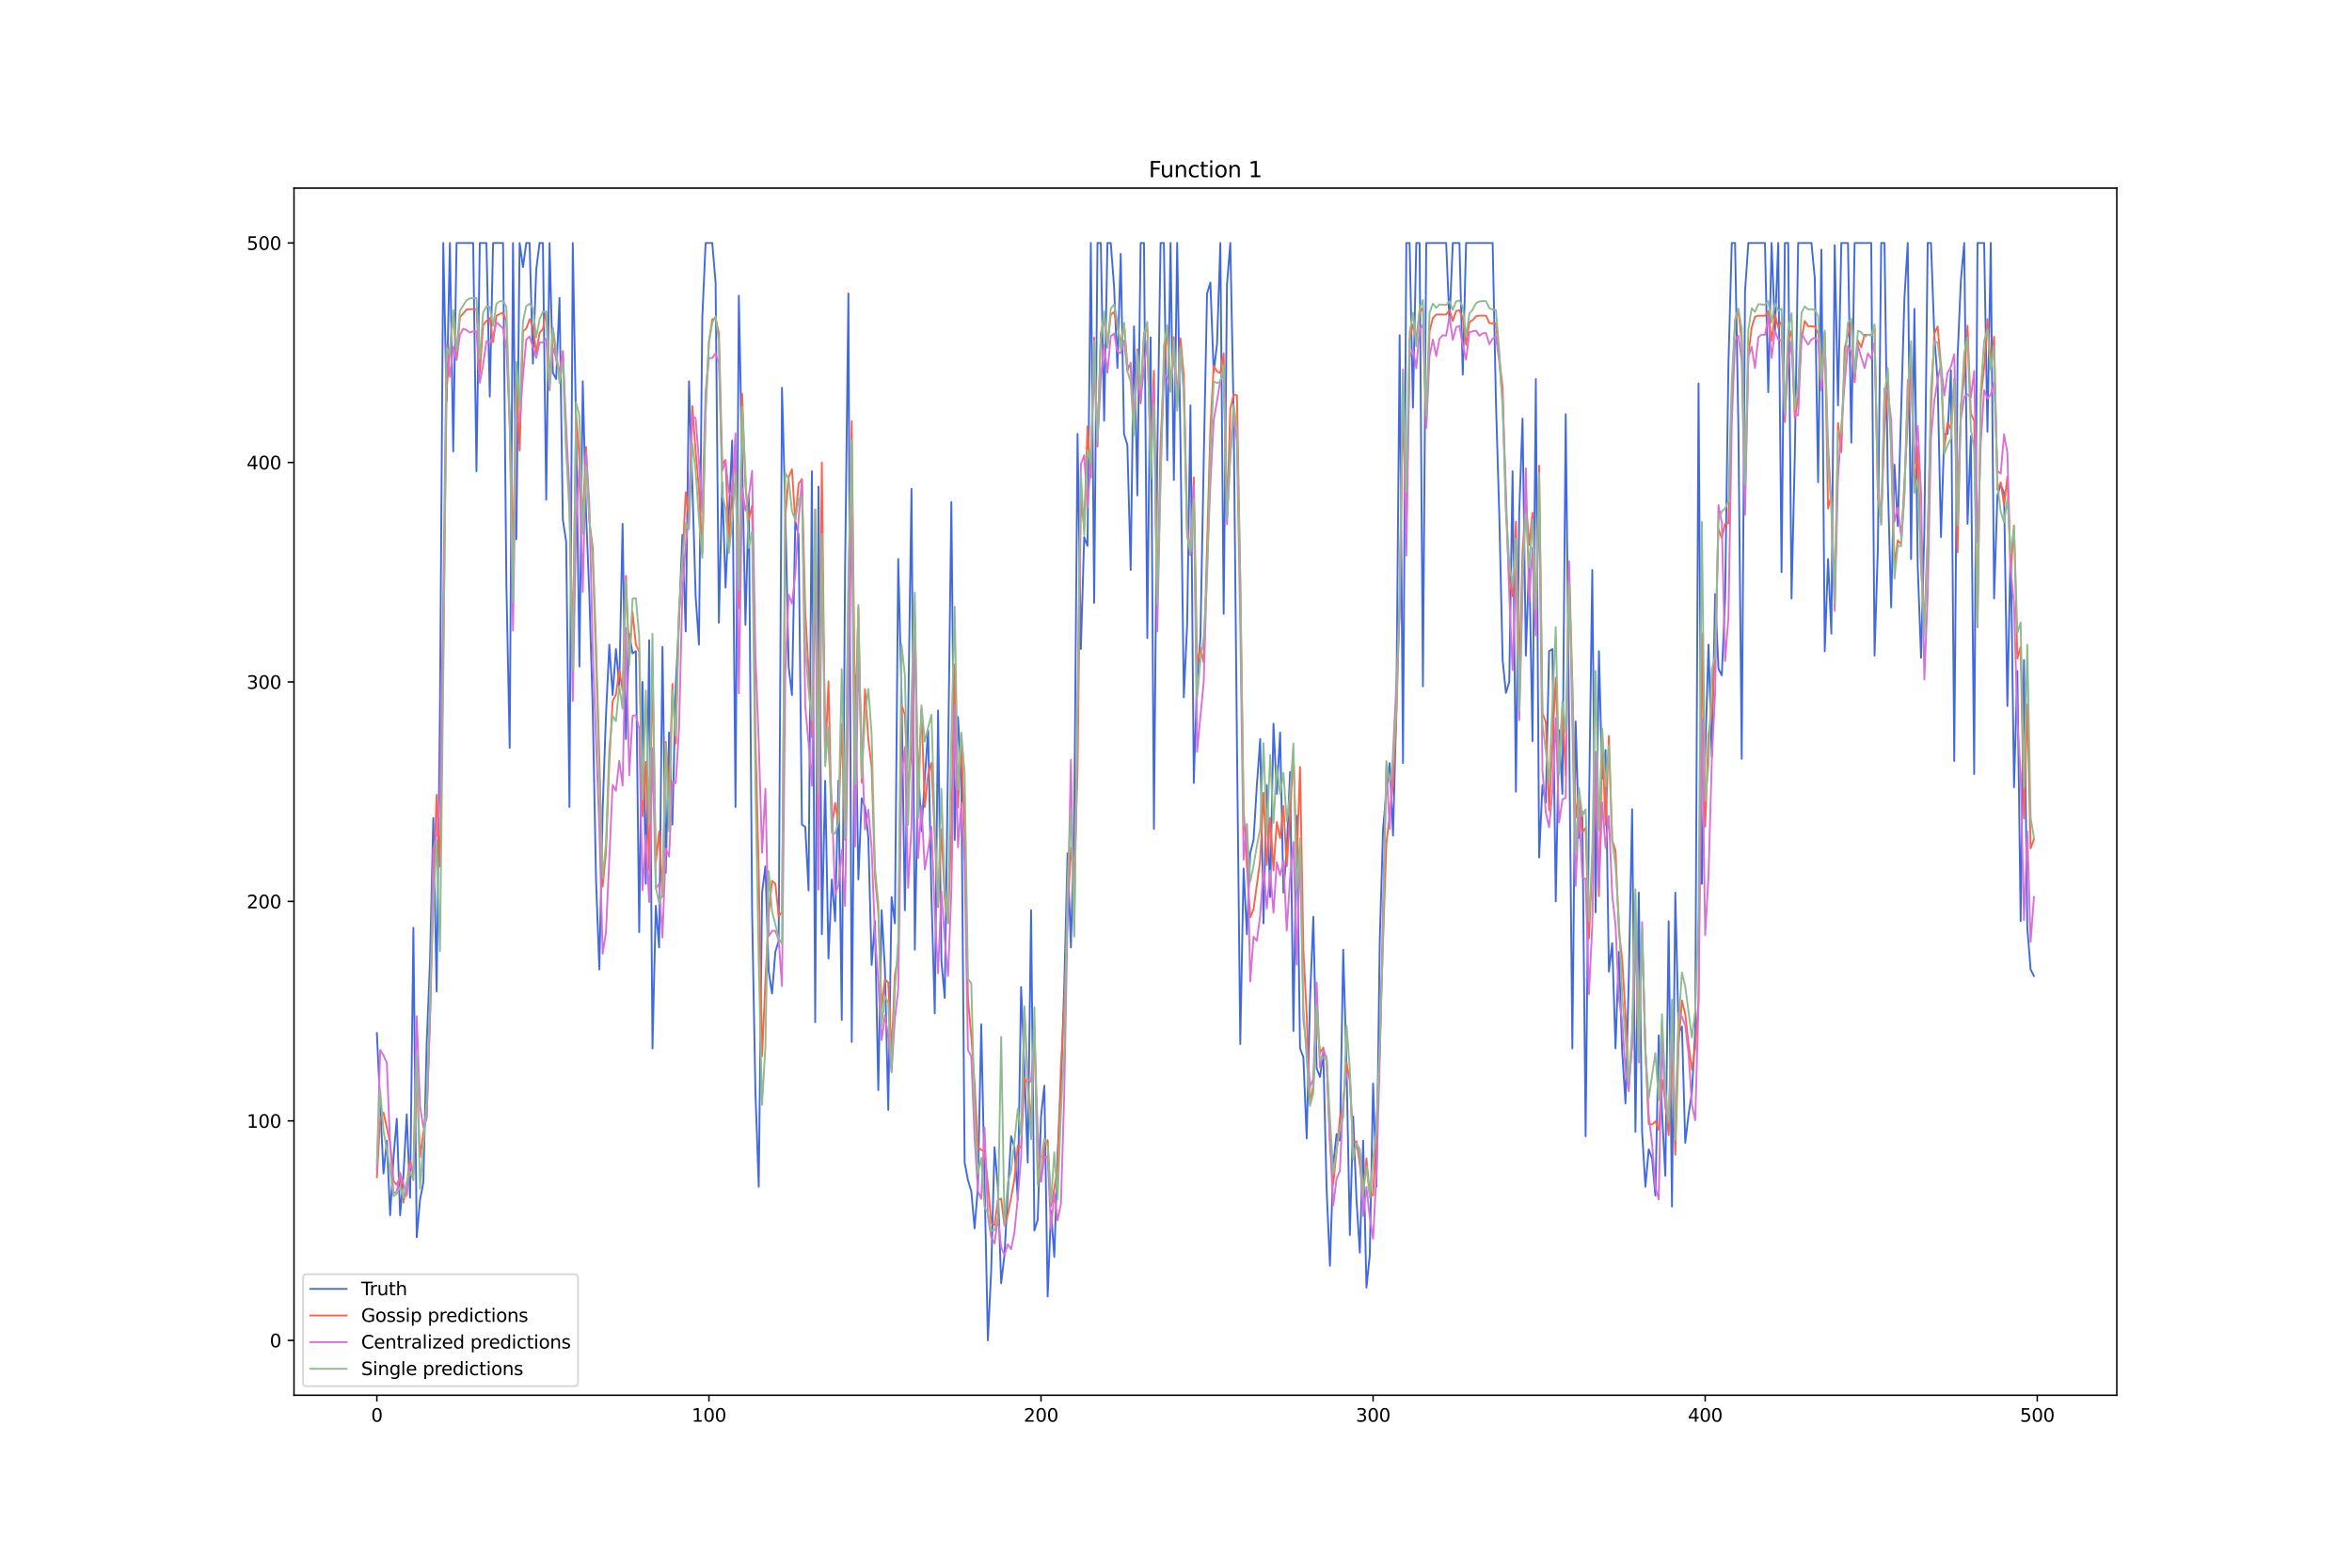 <?xml version="1.0" encoding="utf-8" standalone="no"?>
<!DOCTYPE svg PUBLIC "-//W3C//DTD SVG 1.1//EN"
  "http://www.w3.org/Graphics/SVG/1.1/DTD/svg11.dtd">
<svg xmlns:xlink="http://www.w3.org/1999/xlink" width="1296pt" height="864pt" viewBox="0 0 1296 864" xmlns="http://www.w3.org/2000/svg" version="1.1">
 <defs>
  <style type="text/css">*{stroke-linejoin: round; stroke-linecap: butt}</style>
 </defs>
 <g id="figure_1">
  <g id="patch_1">
   <path d="M 0 864 
L 1296 864 
L 1296 0 
L 0 0 
z
" style="fill: #ffffff"/>
  </g>
  <g id="axes_1">
   <g id="patch_2">
    <path d="M 162 768.96 
L 1166.4 768.96 
L 1166.4 103.68 
L 162 103.68 
z
" style="fill: #ffffff"/>
   </g>
   <g id="matplotlib.axis_1">
    <g id="xtick_1">
     <g id="line2d_1">
      <defs>
       <path id="mca8925ed75" d="M 0 0 
L 0 3.5 
" style="stroke: #000000; stroke-width: 0.8"/>
      </defs>
      <g>
       <use xlink:href="#mca8925ed75" x="207.655" y="768.96" style="stroke: #000000; stroke-width: 0.8"/>
      </g>
     </g>
     <g id="text_1">
      <!-- 0 -->
      <g transform="translate(204.473 783.558) scale(0.1 -0.1)">
       <defs>
        <path id="DejaVuSans-30" d="M 2034 4250 
Q 1547 4250 1301 3770 
Q 1056 3291 1056 2328 
Q 1056 1369 1301 889 
Q 1547 409 2034 409 
Q 2525 409 2770 889 
Q 3016 1369 3016 2328 
Q 3016 3291 2770 3770 
Q 2525 4250 2034 4250 
z
M 2034 4750 
Q 2819 4750 3233 4129 
Q 3647 3509 3647 2328 
Q 3647 1150 3233 529 
Q 2819 -91 2034 -91 
Q 1250 -91 836 529 
Q 422 1150 422 2328 
Q 422 3509 836 4129 
Q 1250 4750 2034 4750 
z
" transform="scale(0.016)"/>
       </defs>
       <use xlink:href="#DejaVuSans-30"/>
      </g>
     </g>
    </g>
    <g id="xtick_2">
     <g id="line2d_2">
      <g>
       <use xlink:href="#mca8925ed75" x="390.639" y="768.96" style="stroke: #000000; stroke-width: 0.8"/>
      </g>
     </g>
     <g id="text_2">
      <!-- 100 -->
      <g transform="translate(381.095 783.558) scale(0.1 -0.1)">
       <defs>
        <path id="DejaVuSans-31" d="M 794 531 
L 1825 531 
L 1825 4091 
L 703 3866 
L 703 4441 
L 1819 4666 
L 2450 4666 
L 2450 531 
L 3481 531 
L 3481 0 
L 794 0 
L 794 531 
z
" transform="scale(0.016)"/>
       </defs>
       <use xlink:href="#DejaVuSans-31"/>
       <use xlink:href="#DejaVuSans-30" x="63.623"/>
       <use xlink:href="#DejaVuSans-30" x="127.246"/>
      </g>
     </g>
    </g>
    <g id="xtick_3">
     <g id="line2d_3">
      <g>
       <use xlink:href="#mca8925ed75" x="573.623" y="768.96" style="stroke: #000000; stroke-width: 0.8"/>
      </g>
     </g>
     <g id="text_3">
      <!-- 200 -->
      <g transform="translate(564.079 783.558) scale(0.1 -0.1)">
       <defs>
        <path id="DejaVuSans-32" d="M 1228 531 
L 3431 531 
L 3431 0 
L 469 0 
L 469 531 
Q 828 903 1448 1529 
Q 2069 2156 2228 2338 
Q 2531 2678 2651 2914 
Q 2772 3150 2772 3378 
Q 2772 3750 2511 3984 
Q 2250 4219 1831 4219 
Q 1534 4219 1204 4116 
Q 875 4013 500 3803 
L 500 4441 
Q 881 4594 1212 4672 
Q 1544 4750 1819 4750 
Q 2544 4750 2975 4387 
Q 3406 4025 3406 3419 
Q 3406 3131 3298 2873 
Q 3191 2616 2906 2266 
Q 2828 2175 2409 1742 
Q 1991 1309 1228 531 
z
" transform="scale(0.016)"/>
       </defs>
       <use xlink:href="#DejaVuSans-32"/>
       <use xlink:href="#DejaVuSans-30" x="63.623"/>
       <use xlink:href="#DejaVuSans-30" x="127.246"/>
      </g>
     </g>
    </g>
    <g id="xtick_4">
     <g id="line2d_4">
      <g>
       <use xlink:href="#mca8925ed75" x="756.607" y="768.96" style="stroke: #000000; stroke-width: 0.8"/>
      </g>
     </g>
     <g id="text_4">
      <!-- 300 -->
      <g transform="translate(747.063 783.558) scale(0.1 -0.1)">
       <defs>
        <path id="DejaVuSans-33" d="M 2597 2516 
Q 3050 2419 3304 2112 
Q 3559 1806 3559 1356 
Q 3559 666 3084 287 
Q 2609 -91 1734 -91 
Q 1441 -91 1130 -33 
Q 819 25 488 141 
L 488 750 
Q 750 597 1062 519 
Q 1375 441 1716 441 
Q 2309 441 2620 675 
Q 2931 909 2931 1356 
Q 2931 1769 2642 2001 
Q 2353 2234 1838 2234 
L 1294 2234 
L 1294 2753 
L 1863 2753 
Q 2328 2753 2575 2939 
Q 2822 3125 2822 3475 
Q 2822 3834 2567 4026 
Q 2313 4219 1838 4219 
Q 1578 4219 1281 4162 
Q 984 4106 628 3988 
L 628 4550 
Q 988 4650 1302 4700 
Q 1616 4750 1894 4750 
Q 2613 4750 3031 4423 
Q 3450 4097 3450 3541 
Q 3450 3153 3228 2886 
Q 3006 2619 2597 2516 
z
" transform="scale(0.016)"/>
       </defs>
       <use xlink:href="#DejaVuSans-33"/>
       <use xlink:href="#DejaVuSans-30" x="63.623"/>
       <use xlink:href="#DejaVuSans-30" x="127.246"/>
      </g>
     </g>
    </g>
    <g id="xtick_5">
     <g id="line2d_5">
      <g>
       <use xlink:href="#mca8925ed75" x="939.591" y="768.96" style="stroke: #000000; stroke-width: 0.8"/>
      </g>
     </g>
     <g id="text_5">
      <!-- 400 -->
      <g transform="translate(930.047 783.558) scale(0.1 -0.1)">
       <defs>
        <path id="DejaVuSans-34" d="M 2419 4116 
L 825 1625 
L 2419 1625 
L 2419 4116 
z
M 2253 4666 
L 3047 4666 
L 3047 1625 
L 3713 1625 
L 3713 1100 
L 3047 1100 
L 3047 0 
L 2419 0 
L 2419 1100 
L 313 1100 
L 313 1709 
L 2253 4666 
z
" transform="scale(0.016)"/>
       </defs>
       <use xlink:href="#DejaVuSans-34"/>
       <use xlink:href="#DejaVuSans-30" x="63.623"/>
       <use xlink:href="#DejaVuSans-30" x="127.246"/>
      </g>
     </g>
    </g>
    <g id="xtick_6">
     <g id="line2d_6">
      <g>
       <use xlink:href="#mca8925ed75" x="1122.575" y="768.96" style="stroke: #000000; stroke-width: 0.8"/>
      </g>
     </g>
     <g id="text_6">
      <!-- 500 -->
      <g transform="translate(1113.032 783.558) scale(0.1 -0.1)">
       <defs>
        <path id="DejaVuSans-35" d="M 691 4666 
L 3169 4666 
L 3169 4134 
L 1269 4134 
L 1269 2991 
Q 1406 3038 1543 3061 
Q 1681 3084 1819 3084 
Q 2600 3084 3056 2656 
Q 3513 2228 3513 1497 
Q 3513 744 3044 326 
Q 2575 -91 1722 -91 
Q 1428 -91 1123 -41 
Q 819 9 494 109 
L 494 744 
Q 775 591 1075 516 
Q 1375 441 1709 441 
Q 2250 441 2565 725 
Q 2881 1009 2881 1497 
Q 2881 1984 2565 2268 
Q 2250 2553 1709 2553 
Q 1456 2553 1204 2497 
Q 953 2441 691 2322 
L 691 4666 
z
" transform="scale(0.016)"/>
       </defs>
       <use xlink:href="#DejaVuSans-35"/>
       <use xlink:href="#DejaVuSans-30" x="63.623"/>
       <use xlink:href="#DejaVuSans-30" x="127.246"/>
      </g>
     </g>
    </g>
   </g>
   <g id="matplotlib.axis_2">
    <g id="ytick_1">
     <g id="line2d_7">
      <defs>
       <path id="m6fa4df61a8" d="M 0 0 
L -3.5 0 
" style="stroke: #000000; stroke-width: 0.8"/>
      </defs>
      <g>
       <use xlink:href="#m6fa4df61a8" x="162" y="738.72" style="stroke: #000000; stroke-width: 0.8"/>
      </g>
     </g>
     <g id="text_7">
      <!-- 0 -->
      <g transform="translate(148.637 742.519) scale(0.1 -0.1)">
       <use xlink:href="#DejaVuSans-30"/>
      </g>
     </g>
    </g>
    <g id="ytick_2">
     <g id="line2d_8">
      <g>
       <use xlink:href="#m6fa4df61a8" x="162" y="617.76" style="stroke: #000000; stroke-width: 0.8"/>
      </g>
     </g>
     <g id="text_8">
      <!-- 100 -->
      <g transform="translate(135.912 621.559) scale(0.1 -0.1)">
       <use xlink:href="#DejaVuSans-31"/>
       <use xlink:href="#DejaVuSans-30" x="63.623"/>
       <use xlink:href="#DejaVuSans-30" x="127.246"/>
      </g>
     </g>
    </g>
    <g id="ytick_3">
     <g id="line2d_9">
      <g>
       <use xlink:href="#m6fa4df61a8" x="162" y="496.8" style="stroke: #000000; stroke-width: 0.8"/>
      </g>
     </g>
     <g id="text_9">
      <!-- 200 -->
      <g transform="translate(135.912 500.599) scale(0.1 -0.1)">
       <use xlink:href="#DejaVuSans-32"/>
       <use xlink:href="#DejaVuSans-30" x="63.623"/>
       <use xlink:href="#DejaVuSans-30" x="127.246"/>
      </g>
     </g>
    </g>
    <g id="ytick_4">
     <g id="line2d_10">
      <g>
       <use xlink:href="#m6fa4df61a8" x="162" y="375.84" style="stroke: #000000; stroke-width: 0.8"/>
      </g>
     </g>
     <g id="text_10">
      <!-- 300 -->
      <g transform="translate(135.912 379.639) scale(0.1 -0.1)">
       <use xlink:href="#DejaVuSans-33"/>
       <use xlink:href="#DejaVuSans-30" x="63.623"/>
       <use xlink:href="#DejaVuSans-30" x="127.246"/>
      </g>
     </g>
    </g>
    <g id="ytick_5">
     <g id="line2d_11">
      <g>
       <use xlink:href="#m6fa4df61a8" x="162" y="254.88" style="stroke: #000000; stroke-width: 0.8"/>
      </g>
     </g>
     <g id="text_11">
      <!-- 400 -->
      <g transform="translate(135.912 258.679) scale(0.1 -0.1)">
       <use xlink:href="#DejaVuSans-34"/>
       <use xlink:href="#DejaVuSans-30" x="63.623"/>
       <use xlink:href="#DejaVuSans-30" x="127.246"/>
      </g>
     </g>
    </g>
    <g id="ytick_6">
     <g id="line2d_12">
      <g>
       <use xlink:href="#m6fa4df61a8" x="162" y="133.92" style="stroke: #000000; stroke-width: 0.8"/>
      </g>
     </g>
     <g id="text_12">
      <!-- 500 -->
      <g transform="translate(135.912 137.719) scale(0.1 -0.1)">
       <use xlink:href="#DejaVuSans-35"/>
       <use xlink:href="#DejaVuSans-30" x="63.623"/>
       <use xlink:href="#DejaVuSans-30" x="127.246"/>
      </g>
     </g>
    </g>
   </g>
   <g id="line2d_13">
    <path d="M 207.655 569.376 
L 211.314 646.79 
L 213.144 628.646 
L 214.974 669.773 
L 216.804 638.323 
L 218.634 616.55 
L 220.463 669.773 
L 222.293 648 
L 224.123 614.131 
L 225.953 660.096 
L 227.783 511.315 
L 229.613 681.869 
L 231.442 661.306 
L 233.272 651.629 
L 235.102 575.424 
L 236.932 529.459 
L 238.762 450.835 
L 240.592 546.394 
L 242.422 391.565 
L 244.251 133.92 
L 246.081 221.011 
L 247.911 133.92 
L 249.741 248.832 
L 251.571 133.92 
L 260.72 133.92 
L 262.55 259.718 
L 264.38 133.92 
L 268.039 133.92 
L 269.869 218.592 
L 271.699 133.92 
L 277.189 133.92 
L 279.018 321.408 
L 280.848 412.128 
L 282.678 133.92 
L 284.508 297.216 
L 286.338 133.92 
L 288.168 147.226 
L 289.997 133.92 
L 291.827 133.92 
L 293.657 200.448 
L 295.487 148.435 
L 297.317 133.92 
L 299.147 133.92 
L 300.976 275.443 
L 302.806 133.92 
L 304.636 205.286 
L 306.466 208.915 
L 308.296 164.16 
L 310.126 286.33 
L 311.956 298.426 
L 313.785 444.787 
L 315.615 133.92 
L 317.445 235.526 
L 319.275 367.373 
L 321.105 210.125 
L 322.935 282.701 
L 324.764 328.666 
L 326.594 390.355 
L 328.424 484.704 
L 330.254 534.298 
L 332.084 445.997 
L 333.914 393.984 
L 335.743 355.277 
L 337.573 383.098 
L 339.403 357.696 
L 341.233 378.259 
L 343.063 288.749 
L 344.893 407.29 
L 346.723 349.229 
L 348.552 360.115 
L 350.382 358.906 
L 352.212 513.734 
L 354.042 375.84 
L 355.872 487.123 
L 357.702 352.858 
L 359.531 577.843 
L 361.361 499.219 
L 363.191 522.202 
L 365.021 356.486 
L 366.851 481.075 
L 368.681 403.661 
L 370.51 454.464 
L 372.34 378.259 
L 374.17 340.762 
L 376 294.797 
L 377.83 348.019 
L 379.66 210.125 
L 381.489 266.976 
L 383.319 328.666 
L 385.149 355.277 
L 386.979 175.046 
L 388.809 133.92 
L 392.469 133.92 
L 394.298 155.693 
L 396.128 343.181 
L 397.958 265.766 
L 399.788 323.827 
L 403.448 242.784 
L 405.277 444.787 
L 407.107 162.95 
L 410.767 344.39 
L 412.597 274.234 
L 414.427 502.848 
L 416.256 602.035 
L 418.086 654.048 
L 419.916 491.962 
L 421.746 477.446 
L 423.576 535.507 
L 425.406 547.603 
L 427.236 524.621 
L 429.065 518.573 
L 430.895 213.754 
L 432.725 281.491 
L 434.555 367.373 
L 436.385 383.098 
L 438.215 287.539 
L 440.044 294.797 
L 441.874 454.464 
L 443.704 455.674 
L 445.534 490.752 
L 447.364 259.718 
L 449.194 563.328 
L 451.023 268.186 
L 452.853 514.944 
L 454.683 430.272 
L 456.513 528.25 
L 458.343 484.704 
L 460.173 507.686 
L 462.003 430.272 
L 463.832 562.118 
L 465.662 312.941 
L 467.492 161.741 
L 469.322 574.214 
L 471.152 372.211 
L 472.982 484.704 
L 474.811 439.949 
L 476.641 444.787 
L 478.471 461.722 
L 480.301 531.878 
L 482.131 507.686 
L 483.961 600.826 
L 485.79 501.638 
L 487.62 534.298 
L 489.45 611.712 
L 491.28 494.381 
L 493.11 508.896 
L 494.94 308.102 
L 496.77 383.098 
L 498.599 501.638 
L 500.429 393.984 
L 502.259 269.395 
L 504.089 523.411 
L 505.919 421.805 
L 507.749 458.093 
L 509.578 429.062 
L 511.408 402.451 
L 513.238 493.171 
L 515.068 558.49 
L 516.898 391.565 
L 518.728 529.459 
L 520.557 550.022 
L 522.387 419.386 
L 524.217 276.653 
L 526.047 462.931 
L 527.877 395.194 
L 529.707 427.853 
L 531.536 640.742 
L 533.366 650.419 
L 535.196 656.467 
L 537.026 677.03 
L 538.856 654.048 
L 540.686 564.538 
L 544.345 738.72 
L 546.175 700.013 
L 548.005 632.275 
L 549.835 654.048 
L 551.665 707.27 
L 553.495 691.546 
L 555.324 657.677 
L 557.154 626.227 
L 558.984 632.275 
L 560.814 661.306 
L 562.644 543.974 
L 564.474 588.73 
L 566.303 640.742 
L 568.133 501.638 
L 569.963 678.24 
L 571.793 672.192 
L 573.623 615.341 
L 575.453 598.406 
L 577.283 714.528 
L 579.112 667.354 
L 580.942 692.755 
L 582.772 635.904 
L 584.602 598.406 
L 586.432 542.765 
L 588.262 470.189 
L 590.091 522.202 
L 591.921 452.045 
L 593.751 239.155 
L 595.581 357.696 
L 597.411 296.006 
L 599.241 300.845 
L 601.07 133.92 
L 602.9 332.294 
L 604.73 133.92 
L 606.56 133.92 
L 608.39 231.898 
L 610.22 133.92 
L 612.05 133.92 
L 613.879 158.112 
L 615.709 202.867 
L 617.539 139.968 
L 619.369 239.155 
L 621.199 245.203 
L 623.029 314.15 
L 624.858 179.885 
L 626.688 273.024 
L 628.518 133.92 
L 630.348 133.92 
L 632.178 351.648 
L 634.008 185.933 
L 635.837 456.883 
L 637.667 252.461 
L 639.497 133.92 
L 641.327 133.92 
L 643.157 253.67 
L 644.987 133.92 
L 646.817 264.557 
L 648.646 133.92 
L 650.476 243.994 
L 652.306 384.307 
L 654.136 344.39 
L 655.966 223.43 
L 657.796 431.482 
L 659.625 374.63 
L 661.455 351.648 
L 663.285 253.67 
L 665.115 161.741 
L 666.945 155.693 
L 668.775 205.286 
L 670.604 189.562 
L 672.434 133.92 
L 674.264 338.342 
L 676.094 156.902 
L 677.924 133.92 
L 679.754 227.059 
L 681.583 409.709 
L 683.413 575.424 
L 685.243 478.656 
L 687.073 514.944 
L 688.903 470.189 
L 690.733 462.931 
L 692.563 432.691 
L 694.392 407.29 
L 696.222 508.896 
L 698.052 432.691 
L 699.882 494.381 
L 701.712 398.822 
L 703.542 437.53 
L 705.371 403.661 
L 707.201 491.962 
L 709.031 467.77 
L 710.861 425.434 
L 712.691 568.166 
L 714.521 449.626 
L 716.35 577.843 
L 718.18 582.682 
L 720.01 627.437 
L 721.84 551.232 
L 723.67 505.267 
L 725.5 588.73 
L 727.33 593.568 
L 729.159 580.262 
L 730.989 655.258 
L 732.819 697.594 
L 734.649 641.952 
L 736.479 625.018 
L 738.309 628.646 
L 740.138 523.411 
L 741.968 587.52 
L 743.798 680.659 
L 745.628 615.341 
L 747.458 661.306 
L 749.288 690.336 
L 751.117 628.646 
L 752.947 709.69 
L 754.777 691.546 
L 756.607 597.197 
L 758.437 654.048 
L 760.267 518.573 
L 762.097 456.883 
L 763.926 436.32 
L 765.756 420.595 
L 767.586 460.512 
L 769.416 390.355 
L 771.246 184.723 
L 773.076 420.595 
L 774.905 133.92 
L 776.735 133.92 
L 778.565 224.64 
L 780.395 133.92 
L 782.225 133.92 
L 784.055 378.259 
L 785.884 133.92 
L 796.864 133.92 
L 798.693 177.466 
L 800.523 133.92 
L 804.183 133.92 
L 806.013 206.496 
L 807.843 133.92 
L 822.481 133.92 
L 824.311 222.221 
L 826.141 283.91 
L 827.971 363.744 
L 829.801 381.888 
L 831.63 375.84 
L 833.46 259.718 
L 835.29 436.32 
L 837.12 282.701 
L 838.95 230.688 
L 840.78 361.325 
L 842.61 308.102 
L 844.439 408.499 
L 846.269 208.915 
L 848.099 472.608 
L 849.929 432.691 
L 851.759 442.368 
L 853.589 358.906 
L 855.418 357.696 
L 857.248 496.8 
L 859.078 402.451 
L 860.908 437.53 
L 862.738 228.269 
L 864.568 395.194 
L 866.397 577.843 
L 868.227 397.613 
L 870.057 461.722 
L 871.887 447.206 
L 873.717 626.227 
L 875.547 447.206 
L 877.377 314.15 
L 879.206 502.848 
L 881.036 358.906 
L 882.866 429.062 
L 884.696 413.338 
L 886.526 535.507 
L 888.356 519.782 
L 890.185 577.843 
L 892.015 524.621 
L 893.845 579.053 
L 895.675 608.083 
L 897.505 539.136 
L 899.335 445.997 
L 901.164 623.808 
L 902.994 491.962 
L 904.824 623.808 
L 906.654 654.048 
L 908.484 633.485 
L 910.314 638.323 
L 912.144 658.886 
L 913.973 570.586 
L 915.803 612.922 
L 917.633 648 
L 919.463 507.686 
L 921.293 664.934 
L 923.123 491.962 
L 924.952 569.376 
L 926.782 565.747 
L 928.612 629.856 
L 930.442 614.131 
L 932.272 602.035 
L 934.102 568.166 
L 935.931 211.334 
L 937.761 487.123 
L 939.591 415.757 
L 941.421 355.277 
L 943.251 416.966 
L 945.081 327.456 
L 946.911 368.582 
L 948.74 372.211 
L 950.57 329.875 
L 952.4 200.448 
L 954.23 133.92 
L 956.06 133.92 
L 957.89 235.526 
L 959.719 418.176 
L 961.549 160.531 
L 963.379 133.92 
L 972.528 133.92 
L 974.358 216.173 
L 976.188 133.92 
L 978.018 182.304 
L 979.848 133.92 
L 981.678 315.36 
L 983.507 133.92 
L 985.337 133.92 
L 987.167 329.875 
L 988.997 250.042 
L 990.827 133.92 
L 998.146 133.92 
L 999.976 153.274 
L 1001.806 265.766 
L 1003.636 137.549 
L 1005.465 358.906 
L 1007.295 308.102 
L 1009.125 349.229 
L 1010.955 135.13 
L 1012.785 223.43 
L 1014.615 133.92 
L 1018.274 133.92 
L 1020.104 243.994 
L 1021.934 133.92 
L 1031.083 133.92 
L 1032.913 361.325 
L 1034.743 302.054 
L 1036.573 133.92 
L 1038.403 133.92 
L 1040.232 265.766 
L 1042.062 334.714 
L 1043.892 256.09 
L 1045.722 289.958 
L 1049.382 164.16 
L 1051.211 133.92 
L 1053.041 308.102 
L 1054.871 170.208 
L 1056.701 311.731 
L 1058.531 362.534 
L 1060.361 292.378 
L 1062.191 133.92 
L 1064.02 133.92 
L 1065.85 184.723 
L 1067.68 210.125 
L 1069.51 296.006 
L 1071.34 239.155 
L 1073.17 239.155 
L 1074.999 204.077 
L 1076.829 419.386 
L 1078.659 196.819 
L 1080.489 154.483 
L 1082.319 133.92 
L 1084.149 288.749 
L 1085.978 240.365 
L 1087.808 426.643 
L 1089.638 133.92 
L 1093.298 133.92 
L 1095.128 237.946 
L 1096.958 133.92 
L 1098.787 329.875 
L 1100.617 273.024 
L 1102.447 266.976 
L 1104.277 271.814 
L 1106.107 389.146 
L 1107.937 299.635 
L 1109.766 433.901 
L 1111.596 369.792 
L 1113.426 507.686 
L 1115.256 363.744 
L 1117.086 511.315 
L 1118.916 534.298 
L 1120.745 537.926 
L 1120.745 537.926 
" clip-path="url(#p8dbe1742f6)" style="fill: none; stroke: #4169e1; stroke-linecap: square"/>
   </g>
   <g id="line2d_14">
    <path d="M 207.655 648.832 
L 209.484 616.891 
L 211.314 613.153 
L 214.974 629.86 
L 216.804 651.06 
L 218.634 652.914 
L 220.463 648.646 
L 222.293 662.771 
L 224.123 652.993 
L 225.953 639.421 
L 227.783 647.859 
L 229.613 590.734 
L 231.442 637.838 
L 233.272 624.369 
L 235.102 614.738 
L 236.932 561.873 
L 238.762 493.151 
L 240.592 438.057 
L 242.422 477.613 
L 244.251 360.908 
L 246.081 215.007 
L 247.911 192.212 
L 249.741 172.726 
L 251.571 197.73 
L 253.401 174.767 
L 255.23 172.785 
L 257.06 170.574 
L 258.89 170.391 
L 262.55 170.367 
L 264.38 205.359 
L 266.209 179.205 
L 268.039 176.866 
L 269.869 175.213 
L 271.699 188.597 
L 273.529 173.985 
L 275.359 173.065 
L 277.189 172.382 
L 279.018 177.274 
L 280.848 233.116 
L 282.678 306.059 
L 284.508 207.976 
L 286.338 248.342 
L 288.168 182.542 
L 289.997 181.102 
L 291.827 175.929 
L 293.657 180.102 
L 295.487 194.574 
L 297.317 183.423 
L 299.147 181.26 
L 300.976 171.689 
L 302.806 209.992 
L 304.636 180.62 
L 306.466 198.435 
L 308.296 204.86 
L 310.126 193.677 
L 311.956 245.985 
L 313.785 272.756 
L 315.615 358.079 
L 317.445 228.387 
L 319.275 252.802 
L 321.105 286.084 
L 322.935 246.384 
L 324.764 287.318 
L 326.594 301.816 
L 328.424 356.282 
L 330.254 418.225 
L 332.084 488.654 
L 333.914 469.654 
L 335.743 419.746 
L 337.573 386.477 
L 339.403 382.805 
L 341.233 368.958 
L 343.063 380.586 
L 344.893 317.359 
L 346.723 363.928 
L 348.552 337.375 
L 350.382 355.334 
L 352.212 359.172 
L 354.042 449.82 
L 355.872 419.841 
L 357.702 479.658 
L 359.531 364.755 
L 361.361 475.3 
L 363.191 458.302 
L 365.021 494.253 
L 366.851 408.87 
L 368.681 439.1 
L 370.51 376.913 
L 372.34 409.801 
L 374.17 338.234 
L 376 310.17 
L 377.83 271.293 
L 379.66 286.023 
L 381.489 223.81 
L 383.319 248.842 
L 385.149 269.755 
L 386.979 304.834 
L 388.809 223.024 
L 390.639 188.417 
L 392.469 176.021 
L 394.298 175.35 
L 396.128 183.515 
L 397.958 255.799 
L 399.788 253.489 
L 401.618 301.911 
L 403.448 267.423 
L 405.277 248.797 
L 407.107 335.273 
L 408.937 216.974 
L 410.767 267.986 
L 412.597 286.29 
L 414.427 278.578 
L 416.256 406.305 
L 418.086 480.978 
L 419.916 582.179 
L 421.746 541.033 
L 423.576 503.452 
L 425.406 485.436 
L 427.236 487.058 
L 429.065 505.053 
L 430.895 502.558 
L 432.725 284.703 
L 434.555 262.995 
L 436.385 258.637 
L 438.215 287.429 
L 440.044 266.607 
L 441.874 264.019 
L 443.704 336.674 
L 445.534 369.713 
L 447.364 406.311 
L 449.194 280.998 
L 451.023 417.968 
L 452.853 254.919 
L 454.683 420.066 
L 456.513 375.485 
L 458.343 455.82 
L 460.173 442.597 
L 462.003 453.348 
L 463.832 398.802 
L 465.662 462.916 
L 467.492 328.382 
L 469.322 232.099 
L 471.152 400.806 
L 472.982 335.3 
L 474.811 431.352 
L 476.641 379.83 
L 478.471 407.534 
L 480.301 423.107 
L 482.131 482.789 
L 483.961 502.502 
L 485.79 555.544 
L 487.62 539.696 
L 489.45 541.553 
L 491.28 580.241 
L 493.11 537.312 
L 494.94 527.08 
L 496.77 388.503 
L 498.599 393.813 
L 500.429 435.601 
L 502.259 414.014 
L 504.089 338.948 
L 505.919 434.233 
L 507.749 390.511 
L 509.578 444.785 
L 511.408 426.622 
L 513.238 420.413 
L 516.898 499.938 
L 518.728 457.007 
L 520.557 495.132 
L 522.387 508.921 
L 524.217 456.216 
L 526.047 366.185 
L 527.877 444.967 
L 529.707 408.159 
L 531.536 459.217 
L 533.366 550.452 
L 535.196 571.03 
L 537.026 597.5 
L 538.856 632.442 
L 542.516 634.894 
L 544.345 652.592 
L 546.175 674.042 
L 548.005 675.216 
L 549.835 661.469 
L 551.665 660.606 
L 553.495 675.51 
L 555.324 669.279 
L 557.154 659.954 
L 558.984 649.745 
L 560.814 631.383 
L 562.644 632.544 
L 564.474 594.071 
L 566.303 597.27 
L 568.133 618.902 
L 569.963 565.946 
L 571.793 646.301 
L 573.623 651.316 
L 575.453 631.851 
L 577.283 628.325 
L 579.112 664.704 
L 580.942 654.933 
L 582.772 643.093 
L 584.602 587.526 
L 586.432 554.101 
L 588.262 503.669 
L 590.091 467.192 
L 591.921 483.888 
L 593.751 425.174 
L 595.581 276.311 
L 597.411 290.035 
L 599.241 234.984 
L 601.07 263.235 
L 602.9 186.023 
L 604.73 246.061 
L 606.56 183.638 
L 608.39 176.119 
L 610.22 190.488 
L 612.05 173.385 
L 613.879 171.963 
L 615.709 179.731 
L 617.539 189.658 
L 619.369 178.4 
L 621.199 201.564 
L 623.029 201.763 
L 624.858 237.232 
L 626.688 192.5 
L 628.518 222.324 
L 630.348 183.438 
L 632.178 181.163 
L 634.008 250.113 
L 635.837 204.327 
L 637.667 333.5 
L 639.497 244.114 
L 641.327 204.171 
L 643.157 179.782 
L 644.987 213.587 
L 646.817 185.805 
L 648.646 223.731 
L 650.476 186.525 
L 652.306 207.056 
L 654.136 289.748 
L 655.966 306.022 
L 657.796 263.12 
L 659.625 366.048 
L 661.455 357.109 
L 663.285 365.063 
L 666.945 236.102 
L 668.775 201.546 
L 670.604 204.741 
L 672.434 205.534 
L 674.264 194.683 
L 676.094 284.649 
L 677.924 225.587 
L 679.754 217.461 
L 681.583 217.952 
L 683.413 318.706 
L 685.243 445.728 
L 687.073 477.397 
L 688.903 505.576 
L 690.733 501.104 
L 694.392 473.984 
L 696.222 436.984 
L 698.052 476.738 
L 699.882 450.701 
L 701.712 479.779 
L 703.542 453.086 
L 705.371 462.009 
L 707.201 444.209 
L 709.031 477.462 
L 710.861 449.228 
L 712.691 415.016 
L 714.521 475.92 
L 716.35 422.694 
L 718.18 522.918 
L 720.01 559.308 
L 721.84 608.043 
L 723.67 598.099 
L 725.5 559.262 
L 727.33 580.178 
L 729.159 577.409 
L 730.989 585.265 
L 732.819 628.851 
L 734.649 652.555 
L 738.309 616.465 
L 740.138 609.756 
L 741.968 585.524 
L 743.798 595.89 
L 745.628 629.646 
L 747.458 629.018 
L 749.288 641.952 
L 751.117 657.153 
L 752.947 638.395 
L 754.777 658.61 
L 756.607 658.781 
L 758.437 621.088 
L 760.267 579.063 
L 762.097 517.217 
L 763.926 464.798 
L 765.756 449.302 
L 767.586 432.371 
L 769.416 395.432 
L 771.246 331.754 
L 773.076 221.317 
L 774.905 293.051 
L 776.735 187.054 
L 778.565 178.754 
L 780.395 186.538 
L 782.225 172.109 
L 784.055 169.768 
L 785.884 235.271 
L 787.714 182.642 
L 789.544 175.267 
L 791.374 173.378 
L 793.204 173.314 
L 796.864 173.382 
L 798.693 170.824 
L 800.523 176.932 
L 802.353 171.393 
L 804.183 171 
L 806.013 175.37 
L 807.843 190.114 
L 809.672 177.461 
L 811.502 176.405 
L 813.332 174.264 
L 815.162 173.997 
L 818.822 173.955 
L 820.651 178.034 
L 822.481 178.253 
L 824.311 178.332 
L 826.141 197.747 
L 827.971 213.357 
L 829.801 281.06 
L 831.63 319.161 
L 833.46 328.666 
L 835.29 287.52 
L 837.12 369.938 
L 838.95 304.406 
L 840.78 276.518 
L 842.61 300.447 
L 844.439 282.611 
L 846.269 344.555 
L 848.099 256.615 
L 849.929 393.024 
L 851.759 398.053 
L 853.589 446.602 
L 857.248 373.506 
L 859.078 422.356 
L 860.908 390.227 
L 862.738 427.532 
L 864.568 311.163 
L 866.397 376.202 
L 868.227 450.721 
L 870.057 436.744 
L 871.887 458.838 
L 873.717 456.255 
L 875.547 517.155 
L 877.377 475.101 
L 879.206 417.277 
L 881.036 493.967 
L 882.866 407.439 
L 884.696 454.835 
L 886.526 405.594 
L 888.356 463.152 
L 890.185 468.742 
L 892.015 512.505 
L 893.845 528.665 
L 895.675 559.342 
L 897.505 596.71 
L 899.335 576.092 
L 901.164 508.284 
L 902.994 573.845 
L 904.824 516.512 
L 906.654 578.341 
L 908.484 619.477 
L 910.314 619.747 
L 912.144 618.043 
L 913.973 622.678 
L 915.803 595.064 
L 917.633 606.788 
L 919.463 625.649 
L 921.293 576.16 
L 923.123 636.501 
L 924.952 575.146 
L 926.782 551.456 
L 928.612 558.9 
L 930.442 575.515 
L 932.272 589.481 
L 934.102 577.332 
L 935.931 551.271 
L 937.761 348.946 
L 939.591 455.561 
L 941.421 404.605 
L 943.251 392.966 
L 945.081 357.541 
L 946.911 291.703 
L 948.74 296.406 
L 950.57 288.543 
L 952.4 288.444 
L 954.23 219.488 
L 956.06 177.141 
L 957.89 171.105 
L 959.719 188.397 
L 961.549 270.764 
L 963.379 195.509 
L 965.209 180.578 
L 967.039 174.499 
L 968.869 173.998 
L 972.528 174.066 
L 974.358 171.425 
L 976.188 187.795 
L 978.018 173.236 
L 979.848 180.517 
L 981.678 177.176 
L 983.507 232.612 
L 985.337 187.604 
L 987.167 182.404 
L 988.997 230.398 
L 990.827 218.589 
L 992.657 186.814 
L 994.486 176.918 
L 996.316 179.799 
L 999.976 179.959 
L 1001.806 183.505 
L 1003.636 202.761 
L 1005.465 183.134 
L 1007.295 280.286 
L 1009.125 272.808 
L 1010.955 332.562 
L 1012.785 233.203 
L 1014.615 249.23 
L 1016.444 191.982 
L 1018.274 184.185 
L 1020.104 177.446 
L 1021.934 210.702 
L 1023.764 187.677 
L 1025.594 191.405 
L 1027.424 184.482 
L 1031.083 184.643 
L 1032.913 181.287 
L 1034.743 273.735 
L 1036.573 287.509 
L 1038.403 236.249 
L 1040.232 210.506 
L 1042.062 244.532 
L 1043.892 311.491 
L 1045.722 297.841 
L 1047.552 299.818 
L 1053.041 197.574 
L 1054.871 268.84 
L 1056.701 246.047 
L 1058.531 311.961 
L 1060.361 344.361 
L 1062.191 295.552 
L 1064.02 225.254 
L 1065.85 183.817 
L 1067.68 179.94 
L 1069.51 201.432 
L 1071.34 247.255 
L 1073.17 232.782 
L 1074.999 236.78 
L 1076.829 208.936 
L 1078.659 304.406 
L 1080.489 223.283 
L 1082.319 208.481 
L 1084.149 179.466 
L 1085.978 227.829 
L 1087.808 231.944 
L 1089.638 345.645 
L 1091.468 218.928 
L 1093.298 202.407 
L 1095.128 175.831 
L 1096.958 201.263 
L 1098.787 185.594 
L 1100.617 269.982 
L 1102.447 265.856 
L 1104.277 278.312 
L 1106.107 262.737 
L 1107.937 315.232 
L 1109.766 289.63 
L 1111.596 362.944 
L 1113.426 356.371 
L 1115.256 451.068 
L 1117.086 388.192 
L 1118.916 467.591 
L 1120.745 462.54 
L 1120.745 462.54 
" clip-path="url(#p8dbe1742f6)" style="fill: none; stroke: #ff6347; stroke-linecap: square"/>
   </g>
   <g id="line2d_15">
    <path d="M 207.655 645.142 
L 209.484 578.66 
L 211.314 581.611 
L 213.144 585.822 
L 214.974 630.873 
L 216.804 657.575 
L 218.634 656.807 
L 220.463 646.323 
L 222.293 652.438 
L 224.123 659.059 
L 225.953 641.879 
L 227.783 645.331 
L 229.613 560.002 
L 231.442 609.676 
L 233.272 621.415 
L 235.102 616.127 
L 236.932 561.351 
L 238.762 467.87 
L 240.592 460.377 
L 242.422 439.879 
L 244.251 328.419 
L 246.081 190.228 
L 247.911 207.717 
L 249.741 191.245 
L 251.571 198.433 
L 253.401 184.589 
L 255.23 181.177 
L 257.06 181.884 
L 258.89 183.304 
L 260.72 182.585 
L 262.55 182.656 
L 264.38 210.938 
L 266.209 201.082 
L 268.039 188.022 
L 269.869 189.118 
L 271.699 185.572 
L 273.529 177.587 
L 277.189 180.931 
L 279.018 191.802 
L 280.848 232.748 
L 282.678 347.52 
L 284.508 231.439 
L 286.338 232.372 
L 288.168 207.401 
L 289.997 187.159 
L 291.827 185.457 
L 295.487 197.22 
L 297.317 188.776 
L 299.147 188.849 
L 300.976 186.71 
L 302.806 215.147 
L 304.636 191.721 
L 306.466 197.203 
L 308.296 205.806 
L 310.126 193.484 
L 311.956 234.93 
L 313.785 271.03 
L 315.615 386.275 
L 317.445 288.971 
L 319.275 256.239 
L 321.105 326.304 
L 322.935 249.346 
L 324.764 278.355 
L 326.594 358.913 
L 330.254 456.122 
L 332.084 525.607 
L 333.914 513.699 
L 337.573 432.637 
L 339.403 435.882 
L 341.233 419.325 
L 343.063 432.956 
L 344.893 346.127 
L 346.723 427.282 
L 348.552 394.55 
L 350.382 394.166 
L 352.212 401.636 
L 354.042 490.667 
L 355.872 460.402 
L 357.702 497.113 
L 359.531 412.416 
L 361.361 489.537 
L 363.191 487.018 
L 365.021 516.758 
L 366.851 467.603 
L 368.681 472.102 
L 370.51 430.956 
L 372.34 431.659 
L 374.17 401.768 
L 376 326.444 
L 377.83 300.457 
L 379.66 282.04 
L 381.489 229.087 
L 383.319 230.569 
L 385.149 254.36 
L 386.979 281.944 
L 388.809 215.986 
L 390.639 197.437 
L 392.469 197.274 
L 394.298 194.673 
L 396.128 200.361 
L 397.958 259.458 
L 399.788 254.209 
L 401.618 271.393 
L 403.448 273.47 
L 405.277 238.829 
L 407.107 382.12 
L 408.937 268.996 
L 410.767 281.412 
L 412.597 273.648 
L 414.427 259.46 
L 416.256 361.306 
L 418.086 408.826 
L 419.916 469.983 
L 421.746 434.748 
L 423.576 515.919 
L 425.406 513.087 
L 427.236 512.942 
L 429.065 518.141 
L 430.895 543.453 
L 432.725 370.961 
L 434.555 327.795 
L 436.385 332.699 
L 438.215 316.496 
L 440.044 286.151 
L 441.874 264.469 
L 443.704 389.02 
L 445.534 409.884 
L 447.364 433.049 
L 449.194 308.498 
L 451.023 490.284 
L 452.853 309.515 
L 454.683 399.81 
L 456.513 411.229 
L 458.343 443.247 
L 460.173 493.081 
L 462.003 487.771 
L 463.832 468.512 
L 465.662 499.263 
L 467.492 384.51 
L 469.322 277.006 
L 471.152 466.527 
L 472.982 362.495 
L 476.641 457.164 
L 478.471 446.328 
L 480.301 467.538 
L 482.131 515.97 
L 483.961 540.522 
L 485.79 573.224 
L 487.62 559.733 
L 489.45 571.209 
L 491.28 590.958 
L 493.11 561.389 
L 494.94 545.069 
L 496.77 428.33 
L 498.599 411.689 
L 500.429 489.343 
L 502.259 455.203 
L 504.089 340.167 
L 505.919 472.921 
L 507.749 444.096 
L 509.578 479.268 
L 511.408 468.548 
L 513.238 455.652 
L 515.068 502.102 
L 516.898 536.404 
L 518.728 491.29 
L 520.557 517.385 
L 522.387 537.861 
L 524.217 491.505 
L 526.047 388.591 
L 527.877 467.025 
L 529.707 442.535 
L 531.536 476.312 
L 533.366 578.603 
L 535.196 582.269 
L 537.026 627.016 
L 538.856 656.506 
L 540.686 660.659 
L 542.516 621.499 
L 544.345 670.28 
L 546.175 681.734 
L 548.005 685.332 
L 549.835 671.05 
L 551.665 687.309 
L 553.495 691.849 
L 555.324 685.758 
L 557.154 688.512 
L 558.984 679.122 
L 560.814 660.282 
L 562.644 637.648 
L 564.474 556.168 
L 566.303 594.81 
L 568.133 596.2 
L 569.963 569.726 
L 571.793 623.217 
L 573.623 651.122 
L 575.453 638.043 
L 577.283 637.36 
L 579.112 677.344 
L 580.942 657.554 
L 582.772 672.646 
L 584.602 663.214 
L 586.432 602.811 
L 588.262 505.494 
L 590.091 418.691 
L 591.921 513.978 
L 595.581 255.873 
L 597.411 250.842 
L 599.241 279.603 
L 601.07 253.97 
L 602.9 202.736 
L 604.73 244.355 
L 606.56 208.851 
L 608.39 190.184 
L 610.22 205.44 
L 612.05 185.278 
L 613.879 183.84 
L 615.709 193.843 
L 617.539 194.567 
L 619.369 187.796 
L 621.199 204.48 
L 623.029 199.893 
L 624.858 230.235 
L 626.688 202.806 
L 628.518 220.624 
L 630.348 203.142 
L 632.178 187.773 
L 634.008 249.885 
L 635.837 212.714 
L 637.667 348.017 
L 639.497 262.107 
L 641.327 206.161 
L 643.157 208.026 
L 644.987 214.84 
L 646.817 195.929 
L 648.646 216.327 
L 650.476 194.35 
L 652.306 216.34 
L 654.136 292.552 
L 655.966 305.122 
L 657.796 267.488 
L 659.625 414.362 
L 663.285 375.613 
L 665.115 313.344 
L 666.945 266.535 
L 668.775 231.582 
L 670.604 221.082 
L 672.434 209.54 
L 674.264 206.279 
L 676.094 288.878 
L 677.924 251.507 
L 679.754 229.431 
L 681.583 243.519 
L 683.413 345.108 
L 685.243 473.844 
L 687.073 454.167 
L 688.903 540.925 
L 690.733 516.299 
L 692.563 518.511 
L 694.392 504.42 
L 696.222 477.48 
L 698.052 500.631 
L 699.882 479.849 
L 701.712 503.047 
L 703.542 475.237 
L 705.371 482.45 
L 707.201 474.643 
L 709.031 512.883 
L 710.861 483.338 
L 712.691 464.05 
L 714.521 531.703 
L 716.35 466 
L 718.18 562.124 
L 720.01 576.796 
L 721.84 598.968 
L 723.67 594.499 
L 725.5 541.455 
L 727.33 588.382 
L 729.159 578.699 
L 730.989 583.445 
L 732.819 628.39 
L 734.649 664.389 
L 736.479 649.656 
L 738.309 645.391 
L 740.138 604.746 
L 741.968 591.733 
L 743.798 592.666 
L 745.628 635.208 
L 747.458 630.984 
L 749.288 635.947 
L 751.117 670.166 
L 752.947 654.167 
L 754.777 670.966 
L 756.607 682.717 
L 758.437 647.039 
L 760.267 584.784 
L 762.097 497.011 
L 763.926 421.767 
L 765.756 456.883 
L 767.586 414.648 
L 771.246 339.125 
L 773.076 203.589 
L 774.905 306.141 
L 776.735 196.9 
L 778.565 192.149 
L 780.395 202.997 
L 782.225 181.682 
L 784.055 178.973 
L 785.884 235.925 
L 787.714 196.201 
L 789.544 187.153 
L 791.374 196.225 
L 793.204 186.706 
L 795.034 184.711 
L 796.864 184.988 
L 798.693 174.464 
L 800.523 187.31 
L 802.353 180.366 
L 804.183 179.546 
L 806.013 190.524 
L 807.843 198.222 
L 809.672 183.085 
L 811.502 182.567 
L 813.332 182.237 
L 815.162 185.031 
L 816.992 183.743 
L 818.822 183.569 
L 820.651 189.682 
L 822.481 186.6 
L 824.311 185.63 
L 826.141 199.319 
L 827.971 221.456 
L 829.801 270.705 
L 831.63 328.184 
L 833.46 369.312 
L 835.29 311.648 
L 837.12 396.922 
L 840.78 258.172 
L 842.61 331.79 
L 844.439 301.875 
L 846.269 350.248 
L 848.099 273.237 
L 849.929 424.472 
L 851.759 447.635 
L 853.589 455.999 
L 855.418 435.778 
L 857.248 395.799 
L 859.078 453.335 
L 860.908 440.737 
L 862.738 439.577 
L 864.568 309.33 
L 868.227 488.239 
L 870.057 445.044 
L 871.887 483.433 
L 873.717 484.446 
L 875.547 547.874 
L 877.377 509.926 
L 879.206 414.35 
L 881.036 489.671 
L 882.866 442.193 
L 884.696 467.246 
L 886.526 449.612 
L 888.356 493.147 
L 890.185 509.976 
L 892.015 549.856 
L 893.845 562.453 
L 895.675 590.175 
L 897.505 601.454 
L 899.335 574.179 
L 901.164 516.579 
L 902.994 585.566 
L 904.824 508.204 
L 906.654 579.621 
L 908.484 614.623 
L 910.314 630.273 
L 912.144 654.121 
L 913.973 661.036 
L 915.803 571.817 
L 917.633 610.918 
L 919.463 616.486 
L 921.293 570.098 
L 923.123 622.2 
L 924.952 558.014 
L 926.782 560.441 
L 928.612 565.171 
L 930.442 581.046 
L 932.272 608.913 
L 934.102 617.417 
L 935.931 553.114 
L 937.761 395.414 
L 939.591 515.447 
L 941.421 482.825 
L 943.251 418.937 
L 945.081 381.394 
L 946.911 278.364 
L 948.74 287.98 
L 950.57 364.36 
L 952.4 340.258 
L 954.23 233.645 
L 956.06 187.655 
L 957.89 184.932 
L 959.719 198.616 
L 961.549 283.709 
L 963.379 196.656 
L 965.209 191.182 
L 967.039 202.815 
L 968.869 185.875 
L 970.698 184.375 
L 972.528 184.593 
L 974.358 175.208 
L 976.188 197.256 
L 978.018 182.26 
L 979.848 187.171 
L 981.678 187.613 
L 983.507 229.33 
L 985.337 200.798 
L 987.167 188.282 
L 988.997 228.687 
L 990.827 228.901 
L 992.657 183.73 
L 994.486 187.053 
L 996.316 189.92 
L 998.146 187.076 
L 999.976 186.15 
L 1001.806 188.441 
L 1003.636 215.232 
L 1005.465 187.805 
L 1007.295 244.702 
L 1009.125 279.019 
L 1010.955 336.677 
L 1012.785 263.009 
L 1014.615 235.353 
L 1016.444 211.375 
L 1018.274 190.605 
L 1020.104 194.107 
L 1021.934 207.807 
L 1023.764 190.473 
L 1025.594 196.985 
L 1027.424 202.771 
L 1029.253 194.824 
L 1031.083 197.745 
L 1032.913 188.658 
L 1034.743 265.038 
L 1036.573 288.679 
L 1038.403 213.887 
L 1040.232 215.818 
L 1042.062 231.34 
L 1043.892 287.46 
L 1045.722 279.824 
L 1047.552 295.218 
L 1049.382 271.925 
L 1051.211 209.705 
L 1053.041 206.381 
L 1054.871 255.68 
L 1056.701 234.725 
L 1058.531 271.134 
L 1060.361 374.519 
L 1062.191 327.948 
L 1064.02 241.399 
L 1065.85 220.861 
L 1067.68 209.146 
L 1069.51 200.997 
L 1071.34 218.048 
L 1073.17 205.399 
L 1074.999 202.132 
L 1076.829 195.21 
L 1078.659 268.122 
L 1080.489 231.186 
L 1082.319 218.734 
L 1084.149 217.324 
L 1085.978 219.161 
L 1087.808 204.473 
L 1089.638 298.99 
L 1091.468 243.827 
L 1093.298 215.042 
L 1095.128 219.61 
L 1096.958 217.533 
L 1098.787 210.581 
L 1100.617 259.52 
L 1102.447 261.074 
L 1104.277 239.356 
L 1106.107 249.415 
L 1107.937 314.117 
L 1109.766 332.875 
L 1111.596 396.471 
L 1113.426 427.13 
L 1115.256 507.107 
L 1117.086 458.243 
L 1118.916 519.171 
L 1120.745 494.357 
L 1120.745 494.357 
" clip-path="url(#p8dbe1742f6)" style="fill: none; stroke: #da70d6; stroke-linecap: square"/>
   </g>
   <g id="line2d_16">
    <path d="M 207.655 641.023 
L 209.484 600.599 
L 211.314 623.148 
L 214.974 644.441 
L 216.804 659.204 
L 218.634 657.945 
L 220.463 654.125 
L 222.293 660.268 
L 224.123 651.32 
L 225.953 645.668 
L 227.783 650.493 
L 229.613 581.71 
L 231.442 655.075 
L 235.102 606.977 
L 236.932 548.568 
L 238.762 500.082 
L 240.592 462.927 
L 242.422 524.266 
L 244.251 373.422 
L 246.081 191.8 
L 247.911 195.326 
L 249.741 170.908 
L 251.571 193.305 
L 253.401 171.277 
L 255.23 168.278 
L 257.06 165.51 
L 258.89 164.439 
L 262.55 164.237 
L 264.38 197.763 
L 266.209 172.374 
L 268.039 168.907 
L 269.869 169.012 
L 271.699 179.546 
L 273.529 167.431 
L 275.359 166.074 
L 277.189 165.91 
L 279.018 169.037 
L 280.848 230.081 
L 282.678 331.858 
L 284.508 199.465 
L 286.338 224.72 
L 288.168 177.2 
L 289.997 168.674 
L 291.827 167.436 
L 293.657 169.868 
L 295.487 186.023 
L 297.317 175.917 
L 299.147 171.767 
L 300.976 171.919 
L 302.806 213.051 
L 304.636 180.764 
L 306.466 192.279 
L 308.296 211.007 
L 310.126 199.435 
L 311.956 248.35 
L 313.785 282.592 
L 315.615 369.616 
L 317.445 221.672 
L 319.275 229.25 
L 321.105 294.09 
L 322.935 256.927 
L 324.764 285.63 
L 326.594 308.942 
L 328.424 366.668 
L 330.254 428.653 
L 332.084 483.913 
L 333.914 464.596 
L 335.743 412.137 
L 337.573 394.515 
L 339.403 397.479 
L 341.233 377.989 
L 343.063 390.65 
L 344.893 320.098 
L 346.723 366.719 
L 348.552 329.902 
L 350.382 329.719 
L 352.212 350.805 
L 354.042 440.731 
L 355.872 380.546 
L 357.702 453.844 
L 359.531 349.218 
L 361.361 489.089 
L 363.191 497.755 
L 365.021 493.015 
L 366.851 410.043 
L 368.681 458.257 
L 370.51 380.316 
L 372.34 405.4 
L 374.17 335.048 
L 376 308.973 
L 377.83 288.338 
L 379.66 291.757 
L 381.489 244.501 
L 383.319 259.39 
L 385.149 286.105 
L 386.979 307.529 
L 388.809 228.686 
L 390.639 188.721 
L 392.469 178.11 
L 394.298 174.304 
L 396.128 188.353 
L 397.958 272.632 
L 399.788 280.412 
L 401.618 304.827 
L 403.448 287.269 
L 405.277 260.923 
L 407.107 325.164 
L 408.937 224.33 
L 410.767 261.096 
L 412.597 302.076 
L 414.427 292.867 
L 416.256 432.805 
L 418.086 530.432 
L 419.916 608.95 
L 421.746 576.882 
L 423.576 479.998 
L 425.406 502.251 
L 427.236 509.338 
L 429.065 517.2 
L 430.895 520.063 
L 432.725 260.692 
L 434.555 263.812 
L 436.385 281.629 
L 438.215 286.662 
L 440.044 275.085 
L 441.874 273.501 
L 443.704 356.751 
L 445.534 380.025 
L 447.364 396.895 
L 449.194 280.711 
L 451.023 436.799 
L 452.853 294.4 
L 454.683 422.321 
L 456.513 400.843 
L 458.343 458.879 
L 460.173 459.46 
L 462.003 453.077 
L 463.832 368.858 
L 465.662 461.732 
L 467.492 317.426 
L 469.322 242.14 
L 471.152 432.282 
L 472.982 333.327 
L 474.811 428.772 
L 476.641 393.82 
L 478.471 379.699 
L 480.301 404.878 
L 482.131 478.083 
L 483.961 497.592 
L 485.79 565.192 
L 487.62 549.19 
L 489.45 552.624 
L 491.28 590.415 
L 493.11 545.474 
L 494.94 518.592 
L 496.77 355.193 
L 498.599 372.082 
L 500.429 454.64 
L 502.259 383.324 
L 504.089 326.586 
L 505.919 450.814 
L 507.749 388.706 
L 509.578 408.675 
L 511.408 401.027 
L 513.238 393.919 
L 515.068 454.269 
L 516.898 498.602 
L 518.728 434.711 
L 520.557 490.355 
L 522.387 508.518 
L 524.217 406.264 
L 526.047 334.347 
L 527.877 435.07 
L 529.707 403.765 
L 531.536 426.29 
L 533.366 539.554 
L 535.196 541.966 
L 537.026 611.801 
L 538.856 646.721 
L 540.686 638.132 
L 542.516 665.408 
L 544.345 668.449 
L 546.175 678.178 
L 548.005 677.944 
L 549.835 671.478 
L 551.665 571.451 
L 553.495 674.986 
L 555.324 651.869 
L 557.154 645.254 
L 558.984 629.192 
L 560.814 611.1 
L 562.644 625.712 
L 564.474 554.661 
L 566.303 599.723 
L 568.133 627.907 
L 569.963 555.168 
L 571.793 653.12 
L 573.623 638.877 
L 575.453 627.535 
L 577.283 631.329 
L 579.112 662.591 
L 580.942 635.098 
L 582.772 660.913 
L 584.602 612.665 
L 586.432 578.561 
L 588.262 486.985 
L 590.091 446.489 
L 591.921 516.206 
L 595.581 260.654 
L 597.411 294.863 
L 599.241 248.031 
L 601.07 255.17 
L 602.9 187.701 
L 604.73 243.242 
L 606.56 186.905 
L 608.39 171.667 
L 610.22 191.677 
L 612.05 170.117 
L 613.879 167.783 
L 615.709 177.388 
L 617.539 192.301 
L 619.369 177.974 
L 621.199 204.555 
L 623.029 210.51 
L 624.858 239.906 
L 626.688 193.804 
L 628.518 214.349 
L 630.348 184.832 
L 632.178 177.329 
L 634.008 263.597 
L 635.837 222.785 
L 637.667 332.761 
L 639.497 264.116 
L 641.327 191.057 
L 643.157 179.067 
L 644.987 216.036 
L 646.817 187.591 
L 648.646 226.386 
L 650.476 191.182 
L 652.306 216.258 
L 654.136 295.813 
L 655.966 304.007 
L 657.796 275.028 
L 659.625 384.756 
L 661.455 363.712 
L 663.285 351.37 
L 665.115 318.168 
L 666.945 249.592 
L 668.775 210.147 
L 670.604 211.1 
L 672.434 210.153 
L 674.264 201.271 
L 676.094 285.583 
L 677.924 249.759 
L 679.754 222.871 
L 681.583 236.582 
L 683.413 319.883 
L 685.243 454.552 
L 687.073 455.745 
L 688.903 485.927 
L 690.733 477.073 
L 692.563 465.979 
L 694.392 456.751 
L 696.222 409.664 
L 698.052 460.063 
L 699.882 416.165 
L 701.712 453.456 
L 703.542 422.054 
L 705.371 437.657 
L 707.201 425.969 
L 709.031 452.799 
L 710.861 437.939 
L 712.691 409.797 
L 714.521 490.754 
L 716.35 461.988 
L 718.18 555.566 
L 720.01 583.762 
L 721.84 609.467 
L 723.67 602.475 
L 725.5 553.84 
L 727.33 584.462 
L 729.159 582.982 
L 730.989 582.297 
L 732.819 616.071 
L 734.649 646.987 
L 738.309 621.404 
L 740.138 615.679 
L 741.968 565.195 
L 743.798 589.06 
L 745.628 638.942 
L 747.458 630.226 
L 749.288 633.214 
L 751.117 658.256 
L 752.947 642.634 
L 754.777 660.176 
L 756.607 638.654 
L 758.437 622.21 
L 760.267 575.134 
L 762.097 517.076 
L 763.926 419.395 
L 765.756 431.214 
L 767.586 420.246 
L 769.416 390.948 
L 771.246 323.879 
L 773.076 204.814 
L 774.905 271.341 
L 776.735 183.208 
L 778.565 172.393 
L 780.395 190.848 
L 782.225 170.092 
L 784.055 165.313 
L 785.884 229.361 
L 787.714 172.32 
L 789.544 167.332 
L 791.374 169.674 
L 793.204 167.75 
L 795.034 168.015 
L 796.864 168.101 
L 798.693 166.038 
L 800.523 170.724 
L 802.353 166.092 
L 804.183 165.61 
L 806.013 169.097 
L 807.843 185.572 
L 809.672 172.671 
L 811.502 170.609 
L 813.332 167.082 
L 815.162 166.132 
L 816.992 165.922 
L 818.822 165.966 
L 820.651 169.834 
L 822.481 170.654 
L 824.311 170.948 
L 826.141 193.81 
L 827.971 225.001 
L 829.801 280.09 
L 831.63 310.236 
L 833.46 322.702 
L 835.29 296.943 
L 837.12 391.587 
L 838.95 315.894 
L 840.78 283.017 
L 842.61 312.665 
L 844.439 286.439 
L 846.269 335.531 
L 848.099 260.828 
L 849.929 398.783 
L 851.759 413.573 
L 853.589 430.539 
L 857.248 345.651 
L 859.078 426.701 
L 860.908 386.635 
L 862.738 403.946 
L 864.568 321.297 
L 866.397 381.174 
L 868.227 470.405 
L 870.057 434.227 
L 871.887 449.818 
L 873.717 446.033 
L 875.547 507.479 
L 877.377 470.414 
L 879.206 369.761 
L 881.036 457.573 
L 882.866 401.539 
L 884.696 433.446 
L 886.526 410.713 
L 888.356 463.354 
L 890.185 477.351 
L 892.015 506.341 
L 893.845 548.887 
L 895.675 571.46 
L 897.505 596.1 
L 899.335 567.333 
L 901.164 490.046 
L 902.994 583.897 
L 904.824 511.169 
L 906.654 579.988 
L 908.484 605.254 
L 912.144 580.401 
L 913.973 606.295 
L 915.803 558.955 
L 917.633 600.321 
L 919.463 618.756 
L 921.293 550.917 
L 923.123 628.226 
L 924.952 563.303 
L 926.782 535.991 
L 928.612 543.716 
L 932.272 571.852 
L 934.102 557.203 
L 935.931 503.451 
L 937.761 287.575 
L 939.591 441.501 
L 941.421 421.553 
L 943.251 368.746 
L 945.081 361.768 
L 946.911 286.957 
L 948.74 281.871 
L 950.57 280.143 
L 952.4 276.216 
L 954.23 210.22 
L 956.06 175.892 
L 957.89 170.13 
L 959.719 181.191 
L 961.549 267.03 
L 963.379 181.685 
L 965.209 169.839 
L 967.039 171.902 
L 968.869 167.67 
L 972.528 167.907 
L 974.358 165.966 
L 976.188 177.792 
L 978.018 167.044 
L 979.848 171.282 
L 981.678 170.2 
L 983.507 227.412 
L 985.337 181.832 
L 987.167 172.636 
L 988.997 225.468 
L 990.827 211.859 
L 992.657 172.3 
L 994.486 168.899 
L 996.316 170.509 
L 998.146 170.423 
L 999.976 170.679 
L 1001.806 174.001 
L 1003.636 209.533 
L 1005.465 182.128 
L 1007.295 257.176 
L 1009.125 279.285 
L 1010.955 332.336 
L 1012.785 237.471 
L 1014.615 238.38 
L 1016.444 201.308 
L 1018.274 177.685 
L 1020.104 175.655 
L 1021.934 205.543 
L 1023.764 182.3 
L 1025.594 183.121 
L 1027.424 185.766 
L 1029.253 184.446 
L 1031.083 184.985 
L 1032.913 178.724 
L 1034.743 271.234 
L 1036.573 289.248 
L 1038.403 217.52 
L 1040.232 202.943 
L 1042.062 249.766 
L 1043.892 318.867 
L 1045.722 300.672 
L 1047.552 301.062 
L 1049.382 273.441 
L 1051.211 217.445 
L 1053.041 188.022 
L 1054.871 271.59 
L 1056.701 264.111 
L 1058.531 310.685 
L 1060.361 349.968 
L 1062.191 299.504 
L 1064.02 214.151 
L 1065.85 188.397 
L 1067.68 188.611 
L 1069.51 204.198 
L 1071.34 250.295 
L 1073.17 245.303 
L 1074.999 241.608 
L 1076.829 210.076 
L 1078.659 289.419 
L 1080.489 226.295 
L 1082.319 194.387 
L 1084.149 186.072 
L 1085.978 236.658 
L 1087.808 247.467 
L 1089.638 344.931 
L 1091.468 214.243 
L 1093.298 187.959 
L 1095.128 181.692 
L 1096.958 204.038 
L 1098.787 190.713 
L 1100.617 266.42 
L 1102.447 282.075 
L 1104.277 287.855 
L 1106.107 275.025 
L 1107.937 305.155 
L 1109.766 290.587 
L 1111.596 348.829 
L 1113.426 343.056 
L 1115.256 434.067 
L 1117.086 355.234 
L 1118.916 450.711 
L 1120.745 461.531 
L 1120.745 461.531 
" clip-path="url(#p8dbe1742f6)" style="fill: none; stroke: #8fbc8f; stroke-linecap: square"/>
   </g>
   <g id="patch_3">
    <path d="M 162 768.96 
L 162 103.68 
" style="fill: none; stroke: #000000; stroke-width: 0.8; stroke-linejoin: miter; stroke-linecap: square"/>
   </g>
   <g id="patch_4">
    <path d="M 1166.4 768.96 
L 1166.4 103.68 
" style="fill: none; stroke: #000000; stroke-width: 0.8; stroke-linejoin: miter; stroke-linecap: square"/>
   </g>
   <g id="patch_5">
    <path d="M 162 768.96 
L 1166.4 768.96 
" style="fill: none; stroke: #000000; stroke-width: 0.8; stroke-linejoin: miter; stroke-linecap: square"/>
   </g>
   <g id="patch_6">
    <path d="M 162 103.68 
L 1166.4 103.68 
" style="fill: none; stroke: #000000; stroke-width: 0.8; stroke-linejoin: miter; stroke-linecap: square"/>
   </g>
   <g id="text_13">
    <!-- Function 1 -->
    <g transform="translate(632.958 97.68) scale(0.12 -0.12)">
     <defs>
      <path id="DejaVuSans-46" d="M 628 4666 
L 3309 4666 
L 3309 4134 
L 1259 4134 
L 1259 2759 
L 3109 2759 
L 3109 2228 
L 1259 2228 
L 1259 0 
L 628 0 
L 628 4666 
z
" transform="scale(0.016)"/>
      <path id="DejaVuSans-75" d="M 544 1381 
L 544 3500 
L 1119 3500 
L 1119 1403 
Q 1119 906 1312 657 
Q 1506 409 1894 409 
Q 2359 409 2629 706 
Q 2900 1003 2900 1516 
L 2900 3500 
L 3475 3500 
L 3475 0 
L 2900 0 
L 2900 538 
Q 2691 219 2414 64 
Q 2138 -91 1772 -91 
Q 1169 -91 856 284 
Q 544 659 544 1381 
z
M 1991 3584 
L 1991 3584 
z
" transform="scale(0.016)"/>
      <path id="DejaVuSans-6e" d="M 3513 2113 
L 3513 0 
L 2938 0 
L 2938 2094 
Q 2938 2591 2744 2837 
Q 2550 3084 2163 3084 
Q 1697 3084 1428 2787 
Q 1159 2491 1159 1978 
L 1159 0 
L 581 0 
L 581 3500 
L 1159 3500 
L 1159 2956 
Q 1366 3272 1645 3428 
Q 1925 3584 2291 3584 
Q 2894 3584 3203 3211 
Q 3513 2838 3513 2113 
z
" transform="scale(0.016)"/>
      <path id="DejaVuSans-63" d="M 3122 3366 
L 3122 2828 
Q 2878 2963 2633 3030 
Q 2388 3097 2138 3097 
Q 1578 3097 1268 2742 
Q 959 2388 959 1747 
Q 959 1106 1268 751 
Q 1578 397 2138 397 
Q 2388 397 2633 464 
Q 2878 531 3122 666 
L 3122 134 
Q 2881 22 2623 -34 
Q 2366 -91 2075 -91 
Q 1284 -91 818 406 
Q 353 903 353 1747 
Q 353 2603 823 3093 
Q 1294 3584 2113 3584 
Q 2378 3584 2631 3529 
Q 2884 3475 3122 3366 
z
" transform="scale(0.016)"/>
      <path id="DejaVuSans-74" d="M 1172 4494 
L 1172 3500 
L 2356 3500 
L 2356 3053 
L 1172 3053 
L 1172 1153 
Q 1172 725 1289 603 
Q 1406 481 1766 481 
L 2356 481 
L 2356 0 
L 1766 0 
Q 1100 0 847 248 
Q 594 497 594 1153 
L 594 3053 
L 172 3053 
L 172 3500 
L 594 3500 
L 594 4494 
L 1172 4494 
z
" transform="scale(0.016)"/>
      <path id="DejaVuSans-69" d="M 603 3500 
L 1178 3500 
L 1178 0 
L 603 0 
L 603 3500 
z
M 603 4863 
L 1178 4863 
L 1178 4134 
L 603 4134 
L 603 4863 
z
" transform="scale(0.016)"/>
      <path id="DejaVuSans-6f" d="M 1959 3097 
Q 1497 3097 1228 2736 
Q 959 2375 959 1747 
Q 959 1119 1226 758 
Q 1494 397 1959 397 
Q 2419 397 2687 759 
Q 2956 1122 2956 1747 
Q 2956 2369 2687 2733 
Q 2419 3097 1959 3097 
z
M 1959 3584 
Q 2709 3584 3137 3096 
Q 3566 2609 3566 1747 
Q 3566 888 3137 398 
Q 2709 -91 1959 -91 
Q 1206 -91 779 398 
Q 353 888 353 1747 
Q 353 2609 779 3096 
Q 1206 3584 1959 3584 
z
" transform="scale(0.016)"/>
      <path id="DejaVuSans-20" transform="scale(0.016)"/>
     </defs>
     <use xlink:href="#DejaVuSans-46"/>
     <use xlink:href="#DejaVuSans-75" x="52.02"/>
     <use xlink:href="#DejaVuSans-6e" x="115.398"/>
     <use xlink:href="#DejaVuSans-63" x="178.777"/>
     <use xlink:href="#DejaVuSans-74" x="233.758"/>
     <use xlink:href="#DejaVuSans-69" x="272.967"/>
     <use xlink:href="#DejaVuSans-6f" x="300.75"/>
     <use xlink:href="#DejaVuSans-6e" x="361.932"/>
     <use xlink:href="#DejaVuSans-20" x="425.311"/>
     <use xlink:href="#DejaVuSans-31" x="457.098"/>
    </g>
   </g>
   <g id="legend_1">
    <g id="patch_7">
     <path d="M 169 763.96 
L 316.494 763.96 
Q 318.494 763.96 318.494 761.96 
L 318.494 704.247 
Q 318.494 702.247 316.494 702.247 
L 169 702.247 
Q 167 702.247 167 704.247 
L 167 761.96 
Q 167 763.96 169 763.96 
z
" style="fill: #ffffff; opacity: 0.8; stroke: #cccccc; stroke-linejoin: miter"/>
    </g>
    <g id="line2d_17">
     <path d="M 171 710.346 
L 181 710.346 
L 191 710.346 
" style="fill: none; stroke: #4169e1; stroke-linecap: square"/>
    </g>
    <g id="text_14">
     <!-- Truth -->
     <g transform="translate(199 713.846) scale(0.1 -0.1)">
      <defs>
       <path id="DejaVuSans-54" d="M -19 4666 
L 3928 4666 
L 3928 4134 
L 2272 4134 
L 2272 0 
L 1638 0 
L 1638 4134 
L -19 4134 
L -19 4666 
z
" transform="scale(0.016)"/>
       <path id="DejaVuSans-72" d="M 2631 2963 
Q 2534 3019 2420 3045 
Q 2306 3072 2169 3072 
Q 1681 3072 1420 2755 
Q 1159 2438 1159 1844 
L 1159 0 
L 581 0 
L 581 3500 
L 1159 3500 
L 1159 2956 
Q 1341 3275 1631 3429 
Q 1922 3584 2338 3584 
Q 2397 3584 2469 3576 
Q 2541 3569 2628 3553 
L 2631 2963 
z
" transform="scale(0.016)"/>
       <path id="DejaVuSans-68" d="M 3513 2113 
L 3513 0 
L 2938 0 
L 2938 2094 
Q 2938 2591 2744 2837 
Q 2550 3084 2163 3084 
Q 1697 3084 1428 2787 
Q 1159 2491 1159 1978 
L 1159 0 
L 581 0 
L 581 4863 
L 1159 4863 
L 1159 2956 
Q 1366 3272 1645 3428 
Q 1925 3584 2291 3584 
Q 2894 3584 3203 3211 
Q 3513 2838 3513 2113 
z
" transform="scale(0.016)"/>
      </defs>
      <use xlink:href="#DejaVuSans-54"/>
      <use xlink:href="#DejaVuSans-72" x="46.334"/>
      <use xlink:href="#DejaVuSans-75" x="87.447"/>
      <use xlink:href="#DejaVuSans-74" x="150.826"/>
      <use xlink:href="#DejaVuSans-68" x="190.035"/>
     </g>
    </g>
    <g id="line2d_18">
     <path d="M 171 725.024 
L 181 725.024 
L 191 725.024 
" style="fill: none; stroke: #ff6347; stroke-linecap: square"/>
    </g>
    <g id="text_15">
     <!-- Gossip predictions -->
     <g transform="translate(199 728.524) scale(0.1 -0.1)">
      <defs>
       <path id="DejaVuSans-47" d="M 3809 666 
L 3809 1919 
L 2778 1919 
L 2778 2438 
L 4434 2438 
L 4434 434 
Q 4069 175 3628 42 
Q 3188 -91 2688 -91 
Q 1594 -91 976 548 
Q 359 1188 359 2328 
Q 359 3472 976 4111 
Q 1594 4750 2688 4750 
Q 3144 4750 3555 4637 
Q 3966 4525 4313 4306 
L 4313 3634 
Q 3963 3931 3569 4081 
Q 3175 4231 2741 4231 
Q 1884 4231 1454 3753 
Q 1025 3275 1025 2328 
Q 1025 1384 1454 906 
Q 1884 428 2741 428 
Q 3075 428 3337 486 
Q 3600 544 3809 666 
z
" transform="scale(0.016)"/>
       <path id="DejaVuSans-73" d="M 2834 3397 
L 2834 2853 
Q 2591 2978 2328 3040 
Q 2066 3103 1784 3103 
Q 1356 3103 1142 2972 
Q 928 2841 928 2578 
Q 928 2378 1081 2264 
Q 1234 2150 1697 2047 
L 1894 2003 
Q 2506 1872 2764 1633 
Q 3022 1394 3022 966 
Q 3022 478 2636 193 
Q 2250 -91 1575 -91 
Q 1294 -91 989 -36 
Q 684 19 347 128 
L 347 722 
Q 666 556 975 473 
Q 1284 391 1588 391 
Q 1994 391 2212 530 
Q 2431 669 2431 922 
Q 2431 1156 2273 1281 
Q 2116 1406 1581 1522 
L 1381 1569 
Q 847 1681 609 1914 
Q 372 2147 372 2553 
Q 372 3047 722 3315 
Q 1072 3584 1716 3584 
Q 2034 3584 2315 3537 
Q 2597 3491 2834 3397 
z
" transform="scale(0.016)"/>
       <path id="DejaVuSans-70" d="M 1159 525 
L 1159 -1331 
L 581 -1331 
L 581 3500 
L 1159 3500 
L 1159 2969 
Q 1341 3281 1617 3432 
Q 1894 3584 2278 3584 
Q 2916 3584 3314 3078 
Q 3713 2572 3713 1747 
Q 3713 922 3314 415 
Q 2916 -91 2278 -91 
Q 1894 -91 1617 61 
Q 1341 213 1159 525 
z
M 3116 1747 
Q 3116 2381 2855 2742 
Q 2594 3103 2138 3103 
Q 1681 3103 1420 2742 
Q 1159 2381 1159 1747 
Q 1159 1113 1420 752 
Q 1681 391 2138 391 
Q 2594 391 2855 752 
Q 3116 1113 3116 1747 
z
" transform="scale(0.016)"/>
       <path id="DejaVuSans-65" d="M 3597 1894 
L 3597 1613 
L 953 1613 
Q 991 1019 1311 708 
Q 1631 397 2203 397 
Q 2534 397 2845 478 
Q 3156 559 3463 722 
L 3463 178 
Q 3153 47 2828 -22 
Q 2503 -91 2169 -91 
Q 1331 -91 842 396 
Q 353 884 353 1716 
Q 353 2575 817 3079 
Q 1281 3584 2069 3584 
Q 2775 3584 3186 3129 
Q 3597 2675 3597 1894 
z
M 3022 2063 
Q 3016 2534 2758 2815 
Q 2500 3097 2075 3097 
Q 1594 3097 1305 2825 
Q 1016 2553 972 2059 
L 3022 2063 
z
" transform="scale(0.016)"/>
       <path id="DejaVuSans-64" d="M 2906 2969 
L 2906 4863 
L 3481 4863 
L 3481 0 
L 2906 0 
L 2906 525 
Q 2725 213 2448 61 
Q 2172 -91 1784 -91 
Q 1150 -91 751 415 
Q 353 922 353 1747 
Q 353 2572 751 3078 
Q 1150 3584 1784 3584 
Q 2172 3584 2448 3432 
Q 2725 3281 2906 2969 
z
M 947 1747 
Q 947 1113 1208 752 
Q 1469 391 1925 391 
Q 2381 391 2643 752 
Q 2906 1113 2906 1747 
Q 2906 2381 2643 2742 
Q 2381 3103 1925 3103 
Q 1469 3103 1208 2742 
Q 947 2381 947 1747 
z
" transform="scale(0.016)"/>
      </defs>
      <use xlink:href="#DejaVuSans-47"/>
      <use xlink:href="#DejaVuSans-6f" x="77.49"/>
      <use xlink:href="#DejaVuSans-73" x="138.672"/>
      <use xlink:href="#DejaVuSans-73" x="190.771"/>
      <use xlink:href="#DejaVuSans-69" x="242.871"/>
      <use xlink:href="#DejaVuSans-70" x="270.654"/>
      <use xlink:href="#DejaVuSans-20" x="334.131"/>
      <use xlink:href="#DejaVuSans-70" x="365.918"/>
      <use xlink:href="#DejaVuSans-72" x="429.395"/>
      <use xlink:href="#DejaVuSans-65" x="468.258"/>
      <use xlink:href="#DejaVuSans-64" x="529.781"/>
      <use xlink:href="#DejaVuSans-69" x="593.258"/>
      <use xlink:href="#DejaVuSans-63" x="621.041"/>
      <use xlink:href="#DejaVuSans-74" x="676.021"/>
      <use xlink:href="#DejaVuSans-69" x="715.23"/>
      <use xlink:href="#DejaVuSans-6f" x="743.014"/>
      <use xlink:href="#DejaVuSans-6e" x="804.195"/>
      <use xlink:href="#DejaVuSans-73" x="867.574"/>
     </g>
    </g>
    <g id="line2d_19">
     <path d="M 171 739.702 
L 181 739.702 
L 191 739.702 
" style="fill: none; stroke: #da70d6; stroke-linecap: square"/>
    </g>
    <g id="text_16">
     <!-- Centralized predictions -->
     <g transform="translate(199 743.202) scale(0.1 -0.1)">
      <defs>
       <path id="DejaVuSans-43" d="M 4122 4306 
L 4122 3641 
Q 3803 3938 3442 4084 
Q 3081 4231 2675 4231 
Q 1875 4231 1450 3742 
Q 1025 3253 1025 2328 
Q 1025 1406 1450 917 
Q 1875 428 2675 428 
Q 3081 428 3442 575 
Q 3803 722 4122 1019 
L 4122 359 
Q 3791 134 3420 21 
Q 3050 -91 2638 -91 
Q 1578 -91 968 557 
Q 359 1206 359 2328 
Q 359 3453 968 4101 
Q 1578 4750 2638 4750 
Q 3056 4750 3426 4639 
Q 3797 4528 4122 4306 
z
" transform="scale(0.016)"/>
       <path id="DejaVuSans-61" d="M 2194 1759 
Q 1497 1759 1228 1600 
Q 959 1441 959 1056 
Q 959 750 1161 570 
Q 1363 391 1709 391 
Q 2188 391 2477 730 
Q 2766 1069 2766 1631 
L 2766 1759 
L 2194 1759 
z
M 3341 1997 
L 3341 0 
L 2766 0 
L 2766 531 
Q 2569 213 2275 61 
Q 1981 -91 1556 -91 
Q 1019 -91 701 211 
Q 384 513 384 1019 
Q 384 1609 779 1909 
Q 1175 2209 1959 2209 
L 2766 2209 
L 2766 2266 
Q 2766 2663 2505 2880 
Q 2244 3097 1772 3097 
Q 1472 3097 1187 3025 
Q 903 2953 641 2809 
L 641 3341 
Q 956 3463 1253 3523 
Q 1550 3584 1831 3584 
Q 2591 3584 2966 3190 
Q 3341 2797 3341 1997 
z
" transform="scale(0.016)"/>
       <path id="DejaVuSans-6c" d="M 603 4863 
L 1178 4863 
L 1178 0 
L 603 0 
L 603 4863 
z
" transform="scale(0.016)"/>
       <path id="DejaVuSans-7a" d="M 353 3500 
L 3084 3500 
L 3084 2975 
L 922 459 
L 3084 459 
L 3084 0 
L 275 0 
L 275 525 
L 2438 3041 
L 353 3041 
L 353 3500 
z
" transform="scale(0.016)"/>
      </defs>
      <use xlink:href="#DejaVuSans-43"/>
      <use xlink:href="#DejaVuSans-65" x="69.824"/>
      <use xlink:href="#DejaVuSans-6e" x="131.348"/>
      <use xlink:href="#DejaVuSans-74" x="194.727"/>
      <use xlink:href="#DejaVuSans-72" x="233.936"/>
      <use xlink:href="#DejaVuSans-61" x="275.049"/>
      <use xlink:href="#DejaVuSans-6c" x="336.328"/>
      <use xlink:href="#DejaVuSans-69" x="364.111"/>
      <use xlink:href="#DejaVuSans-7a" x="391.895"/>
      <use xlink:href="#DejaVuSans-65" x="444.385"/>
      <use xlink:href="#DejaVuSans-64" x="505.908"/>
      <use xlink:href="#DejaVuSans-20" x="569.385"/>
      <use xlink:href="#DejaVuSans-70" x="601.172"/>
      <use xlink:href="#DejaVuSans-72" x="664.648"/>
      <use xlink:href="#DejaVuSans-65" x="703.512"/>
      <use xlink:href="#DejaVuSans-64" x="765.035"/>
      <use xlink:href="#DejaVuSans-69" x="828.512"/>
      <use xlink:href="#DejaVuSans-63" x="856.295"/>
      <use xlink:href="#DejaVuSans-74" x="911.275"/>
      <use xlink:href="#DejaVuSans-69" x="950.484"/>
      <use xlink:href="#DejaVuSans-6f" x="978.268"/>
      <use xlink:href="#DejaVuSans-6e" x="1039.449"/>
      <use xlink:href="#DejaVuSans-73" x="1102.828"/>
     </g>
    </g>
    <g id="line2d_20">
     <path d="M 171 754.38 
L 181 754.38 
L 191 754.38 
" style="fill: none; stroke: #8fbc8f; stroke-linecap: square"/>
    </g>
    <g id="text_17">
     <!-- Single predictions -->
     <g transform="translate(199 757.88) scale(0.1 -0.1)">
      <defs>
       <path id="DejaVuSans-53" d="M 3425 4513 
L 3425 3897 
Q 3066 4069 2747 4153 
Q 2428 4238 2131 4238 
Q 1616 4238 1336 4038 
Q 1056 3838 1056 3469 
Q 1056 3159 1242 3001 
Q 1428 2844 1947 2747 
L 2328 2669 
Q 3034 2534 3370 2195 
Q 3706 1856 3706 1288 
Q 3706 609 3251 259 
Q 2797 -91 1919 -91 
Q 1588 -91 1214 -16 
Q 841 59 441 206 
L 441 856 
Q 825 641 1194 531 
Q 1563 422 1919 422 
Q 2459 422 2753 634 
Q 3047 847 3047 1241 
Q 3047 1584 2836 1778 
Q 2625 1972 2144 2069 
L 1759 2144 
Q 1053 2284 737 2584 
Q 422 2884 422 3419 
Q 422 4038 858 4394 
Q 1294 4750 2059 4750 
Q 2388 4750 2728 4690 
Q 3069 4631 3425 4513 
z
" transform="scale(0.016)"/>
       <path id="DejaVuSans-67" d="M 2906 1791 
Q 2906 2416 2648 2759 
Q 2391 3103 1925 3103 
Q 1463 3103 1205 2759 
Q 947 2416 947 1791 
Q 947 1169 1205 825 
Q 1463 481 1925 481 
Q 2391 481 2648 825 
Q 2906 1169 2906 1791 
z
M 3481 434 
Q 3481 -459 3084 -895 
Q 2688 -1331 1869 -1331 
Q 1566 -1331 1297 -1286 
Q 1028 -1241 775 -1147 
L 775 -588 
Q 1028 -725 1275 -790 
Q 1522 -856 1778 -856 
Q 2344 -856 2625 -561 
Q 2906 -266 2906 331 
L 2906 616 
Q 2728 306 2450 153 
Q 2172 0 1784 0 
Q 1141 0 747 490 
Q 353 981 353 1791 
Q 353 2603 747 3093 
Q 1141 3584 1784 3584 
Q 2172 3584 2450 3431 
Q 2728 3278 2906 2969 
L 2906 3500 
L 3481 3500 
L 3481 434 
z
" transform="scale(0.016)"/>
      </defs>
      <use xlink:href="#DejaVuSans-53"/>
      <use xlink:href="#DejaVuSans-69" x="63.477"/>
      <use xlink:href="#DejaVuSans-6e" x="91.26"/>
      <use xlink:href="#DejaVuSans-67" x="154.639"/>
      <use xlink:href="#DejaVuSans-6c" x="218.115"/>
      <use xlink:href="#DejaVuSans-65" x="245.898"/>
      <use xlink:href="#DejaVuSans-20" x="307.422"/>
      <use xlink:href="#DejaVuSans-70" x="339.209"/>
      <use xlink:href="#DejaVuSans-72" x="402.686"/>
      <use xlink:href="#DejaVuSans-65" x="441.549"/>
      <use xlink:href="#DejaVuSans-64" x="503.072"/>
      <use xlink:href="#DejaVuSans-69" x="566.549"/>
      <use xlink:href="#DejaVuSans-63" x="594.332"/>
      <use xlink:href="#DejaVuSans-74" x="649.312"/>
      <use xlink:href="#DejaVuSans-69" x="688.521"/>
      <use xlink:href="#DejaVuSans-6f" x="716.305"/>
      <use xlink:href="#DejaVuSans-6e" x="777.486"/>
      <use xlink:href="#DejaVuSans-73" x="840.865"/>
     </g>
    </g>
   </g>
  </g>
 </g>
 <defs>
  <clipPath id="p8dbe1742f6">
   <rect x="162" y="103.68" width="1004.4" height="665.28"/>
  </clipPath>
 </defs>
</svg>
